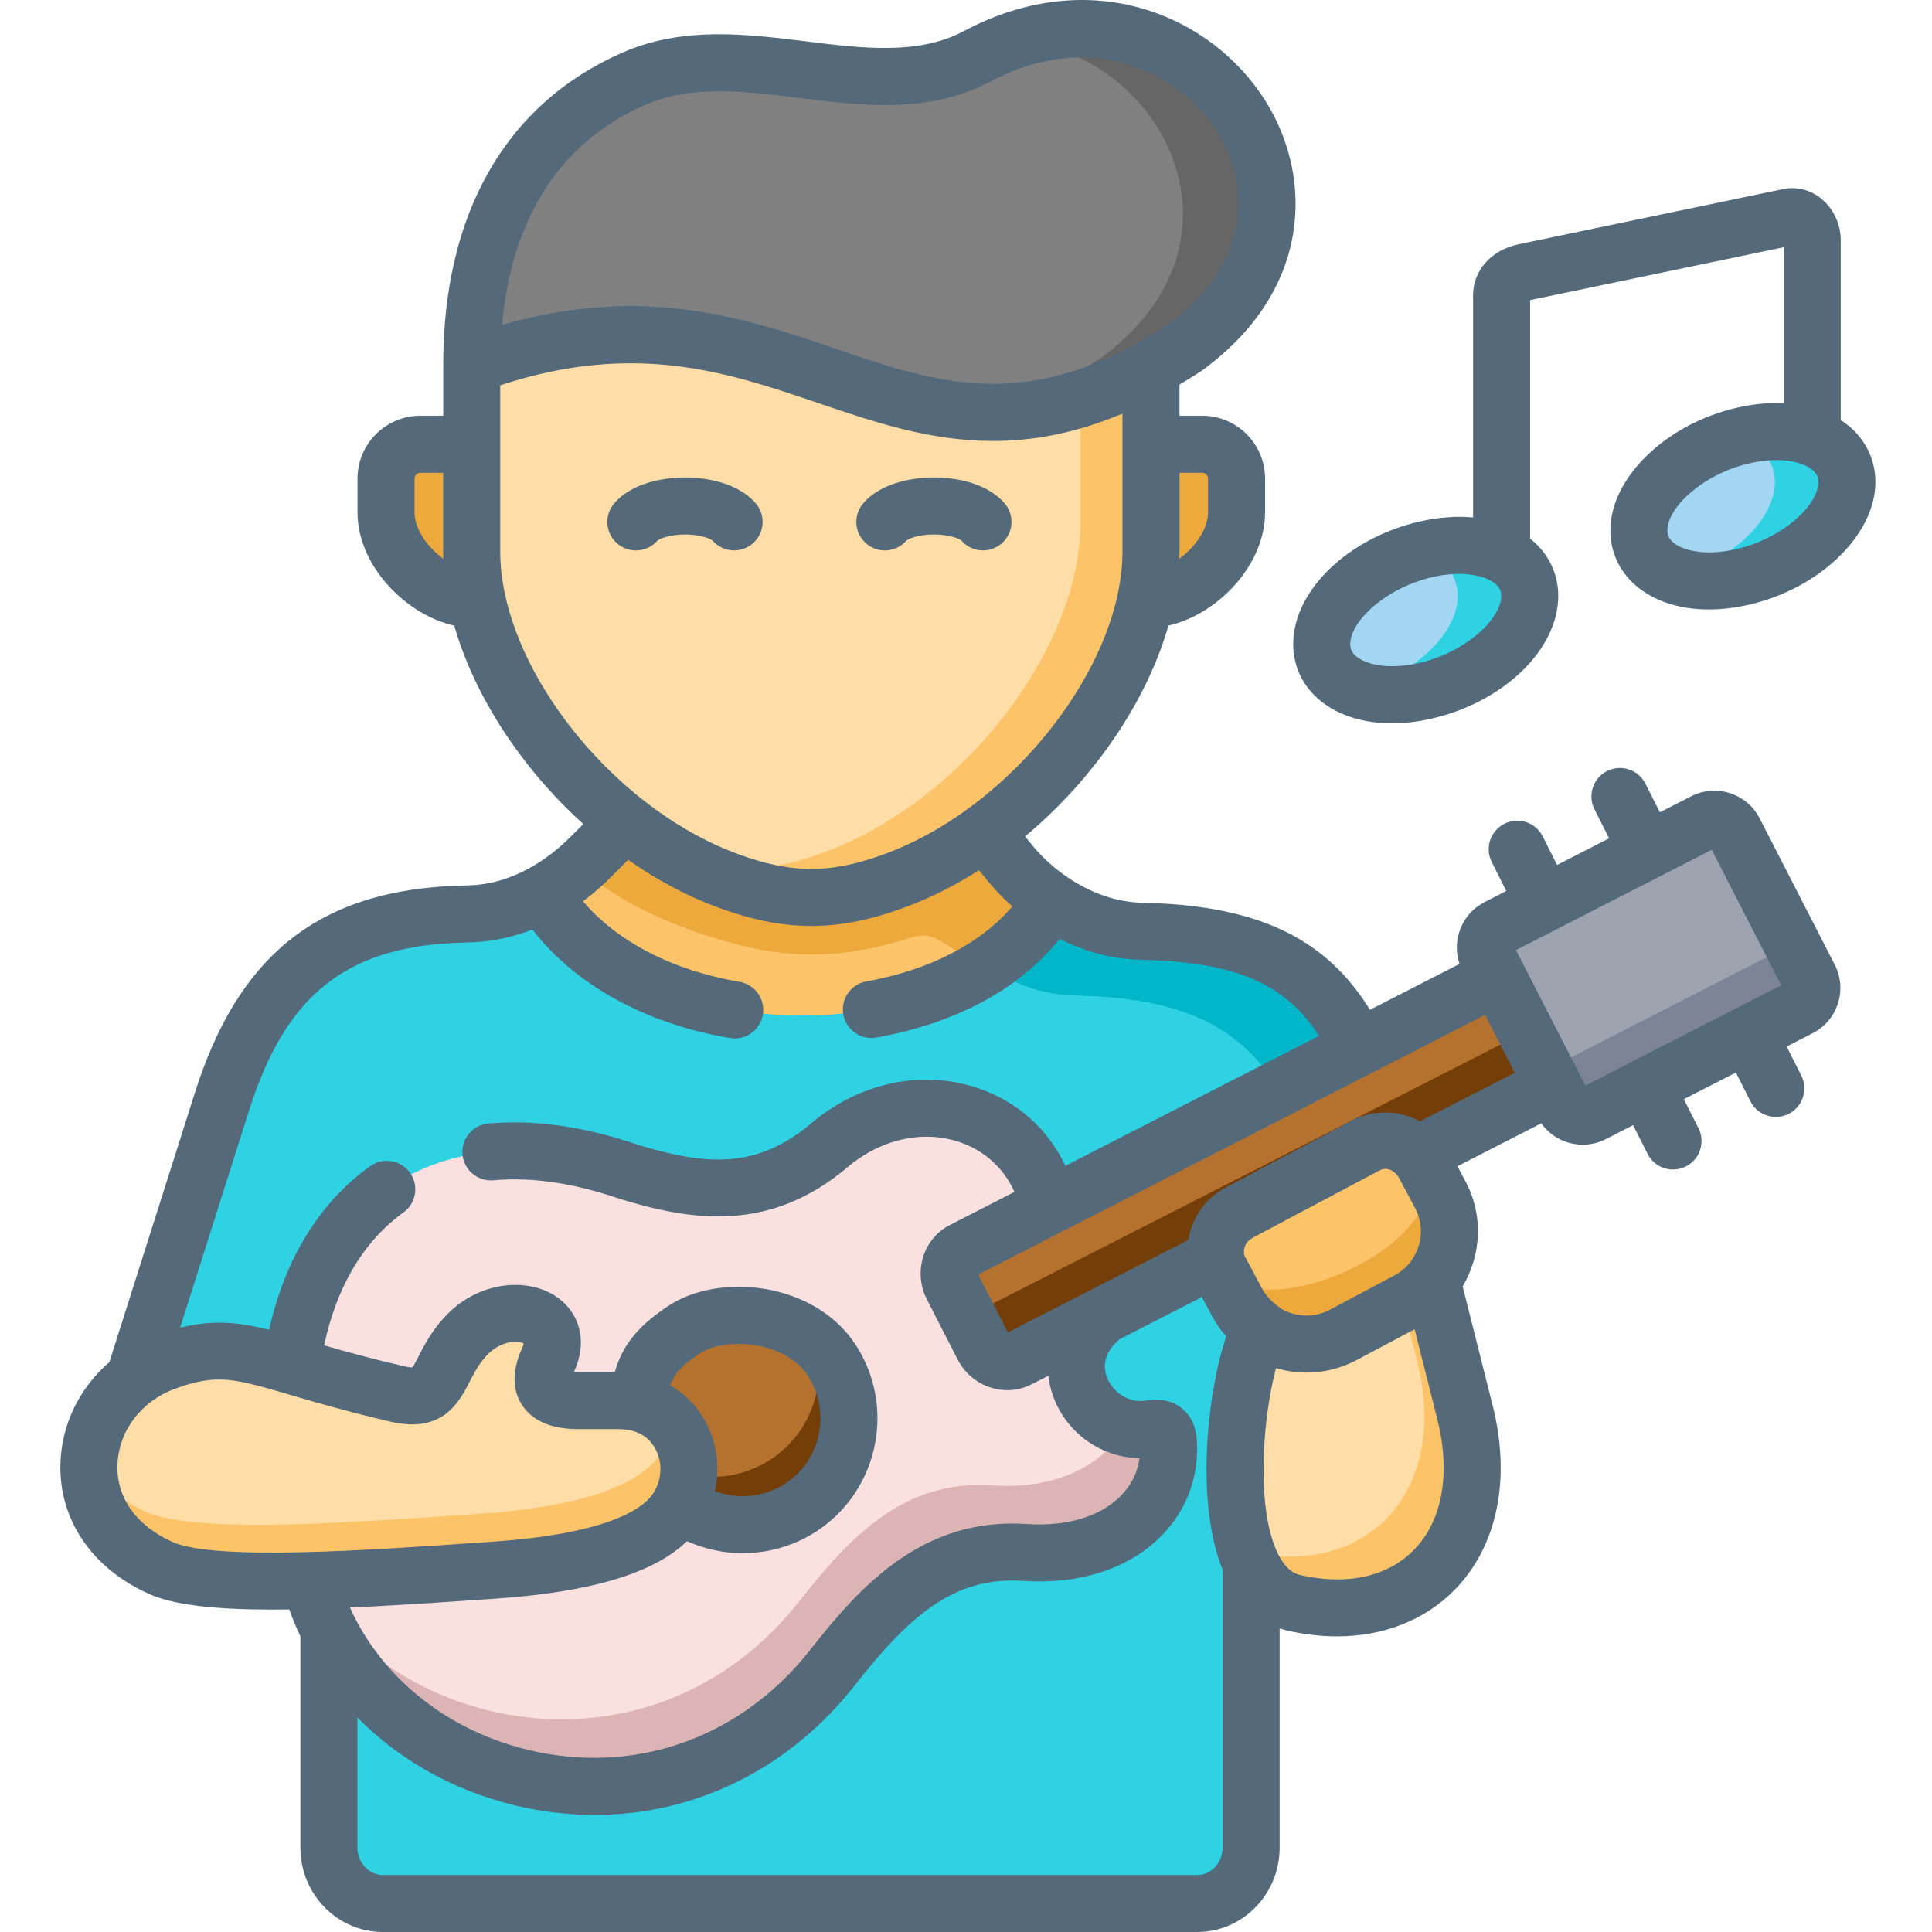 <svg width="512" height="512" viewBox="0 0 512 512" fill="none" xmlns="http://www.w3.org/2000/svg">
<g clip-path="url(#clip0)">
<path fill-rule="evenodd" clip-rule="evenodd" d="M436.558 225.469L409.308 239.441L396.832 245.816C393.941 247.316 392.777 250.887 394.25 253.75L396.832 258.793L411.605 287.586L414.183 292.602C415.66 295.492 419.23 296.625 422.125 295.148L436.105 287.98L463.355 274.039L476.964 267.066C479.828 265.594 480.992 262.023 479.515 259.133L459.582 220.285C458.109 217.422 454.535 216.262 451.644 217.734L436.558 225.469Z" fill="#9EA3B0"/>
<path fill-rule="evenodd" clip-rule="evenodd" d="M215.016 186.82L165.59 217.875C164.516 219.125 156.801 226.914 155.441 228.191C152.207 231.281 148.266 234.34 143.73 236.805C156.348 302.375 272.523 293.676 278.645 238.73C274.25 235.727 270.594 232.27 267.871 228.984L260.922 220.512L215.016 186.82Z" fill="#FCC368"/>
<path fill-rule="evenodd" clip-rule="evenodd" d="M87.16 431.844V489.652C87.16 497.785 93.598 504.441 101.449 504.441H317.293C325.148 504.441 331.559 497.785 331.559 489.652V414.391C350.98 392.004 382.457 348.934 359.969 277.668C349.676 256.469 333.91 248.395 307.426 246.977C306.805 246.922 302.863 246.809 302.211 246.781C293.191 246.496 285.109 243.125 278.645 238.73C254.402 279.395 169.418 279.734 143.73 236.805C138.199 239.809 131.793 241.934 124.758 242.16C124.137 242.219 120.164 242.332 119.543 242.359C86.934 244.09 69.043 259.785 58.891 291.75L35.523 365.426L87.16 392.457V431.844Z" fill="#2ED2E3"/>
<path fill-rule="evenodd" clip-rule="evenodd" d="M166.528 310.508C117.388 293.59 83.501 316.941 77.294 361.883C75.989 380.187 76.868 399.004 82.141 418.867C97.454 474.578 177.872 496.453 220.661 441.875C235.091 423.457 249.212 409.883 271.645 411.414C295.263 413 310.462 399.711 309.669 382.738C309.556 380.102 308.989 377.949 305.02 378.629C289.282 381.234 276.72 360.859 292.513 348.59L269.915 360.152C266.567 361.852 262.345 360.379 260.528 356.867L252.364 340.914C250.548 337.371 251.794 333.09 255.169 331.363L278.024 319.66C272.352 293.676 241.501 285.145 219.755 303.539C202.2 318.359 185.329 316.289 166.528 310.508V310.508Z" fill="#FAE1DF"/>
<path fill-rule="evenodd" clip-rule="evenodd" d="M396.833 258.793L359.97 277.668L278.025 319.66L255.169 331.363C251.794 333.094 250.544 337.371 252.361 340.914L260.529 356.867C262.341 360.379 266.568 361.852 269.911 360.152L292.513 348.594C333.118 327.766 370.775 308.496 411.607 287.582L396.833 258.793Z" fill="#B5722F"/>
<path fill-rule="evenodd" clip-rule="evenodd" d="M220.348 360.383C211.754 347.402 191.168 345.844 181.273 352.391C171.375 358.906 170.27 363.781 168.996 371.234C168.484 371.176 167.945 371.176 167.379 371.176H164.004C181.16 371.176 187.285 389.512 178.723 400.875C179.262 400.168 179.742 399.43 180.195 398.664C189.414 405.41 202.23 406.09 212.352 399.43C225.336 390.844 228.91 373.387 220.348 360.383Z" fill="#B5722F"/>
<path fill-rule="evenodd" clip-rule="evenodd" d="M77.294 361.883C63.087 357.746 56.622 356.215 43.634 361.004C40.63 362.137 37.907 363.641 35.525 365.426C19.021 377.867 17.974 404.473 42.614 415.523C49.704 418.699 64.56 419.348 82.142 418.867C97.368 418.473 114.638 417.254 130.743 416.121C143.704 415.242 169.845 412.605 178.724 400.875C187.286 389.512 181.161 371.176 164.005 371.176H153.341C146.423 371.176 141.349 368.797 145.29 360.297C150.935 348.141 133.407 343.012 123.2 354.344C115.15 363.27 117.388 372.227 105.337 369.422C93.032 366.586 84.24 363.922 77.294 361.883Z" fill="#FFDDA6"/>
<path fill-rule="evenodd" clip-rule="evenodd" d="M125.016 117.734H111.402C106.414 117.734 102.301 121.816 102.301 126.832V135.844C102.301 147.316 115.035 159.051 126.402 158.91L143.73 133.832L125.016 117.734Z" fill="#EDA93B"/>
<path fill-rule="evenodd" clip-rule="evenodd" d="M327.699 126.832C327.699 121.816 323.59 117.734 318.598 117.734H305.016L284.43 138.309L303.598 158.91C314.969 159.051 327.699 147.316 327.699 135.844V126.832Z" fill="#EDA93B"/>
<path fill-rule="evenodd" clip-rule="evenodd" d="M305.016 97.59L219.41 57.406L125.016 96.738V146.242C125.016 150.352 125.496 154.602 126.402 158.91C130.914 179.848 145.828 202.262 165.59 217.875C173.871 224.395 183 229.75 192.586 233.293C208.918 239.355 221.227 239.328 237.559 233.234C245.754 230.203 253.637 225.809 260.922 220.512C282.418 204.84 298.836 181.066 303.598 158.906C304.535 154.602 305.016 150.348 305.016 146.242V97.59Z" fill="#FFDDA6"/>
<path fill-rule="evenodd" clip-rule="evenodd" d="M259.051 14.875C231.406 29.582 196.895 8.16 167.945 20.883C139.562 33.348 125.016 59.984 125.016 96.738C208.012 65.992 235.688 135.812 305.016 97.59C307.938 95.973 310.941 94.16 314.004 92.148C366.352 54.148 315.055 -14.906 259.051 14.875V14.875Z" fill="#808080"/>
<path fill-rule="evenodd" clip-rule="evenodd" d="M353.957 332.043L333.942 352.191C326.707 366.187 320.5 419.719 342.985 424.789C374.715 431.957 397.004 409.121 388.243 374.324L379.45 339.441L353.957 332.043Z" fill="#FFDDA6"/>
<path fill-rule="evenodd" clip-rule="evenodd" d="M375.595 306.031C372.052 302.32 366.321 301.215 361.614 303.734L328.411 321.359C323.989 323.715 321.692 328.586 322.341 333.293C322.512 334.625 322.911 335.926 323.591 337.145L327.845 345.164C329.376 348.027 331.473 350.406 333.938 352.191C340.177 356.727 348.712 357.602 355.942 353.777L373.071 344.684C375.595 343.324 377.751 341.539 379.45 339.441C384.528 333.148 385.688 324.168 381.692 316.602L377.407 308.582C376.927 307.617 376.305 306.77 375.595 306.031V306.031Z" fill="#FCC368"/>
<path fill-rule="evenodd" clip-rule="evenodd" d="M388.242 374.324L379.449 339.441C377.75 341.539 375.594 343.324 373.07 344.684L371.711 345.391L375.566 360.75C384.215 395.035 362.664 417.734 331.672 411.5C331.215 411.414 330.766 411.328 330.309 411.215C330.309 411.215 330.309 411.215 330.281 411.215C330.68 412.32 331.105 413.398 331.559 414.391C334.023 419.773 337.738 423.598 342.984 424.789C374.715 431.961 397.004 409.121 388.242 374.324V374.324Z" fill="#FCC368"/>
<path fill-rule="evenodd" clip-rule="evenodd" d="M212.008 424.109C176.168 469.871 113.812 461.883 85.602 425.27C84.691 424.109 83.812 422.891 82.961 421.645C84.125 425.215 85.516 428.617 87.16 431.844C110.383 477.664 181.387 491.977 220.66 441.875C235.09 423.457 249.211 409.883 271.645 411.414C295.262 413 310.461 399.711 309.668 382.738C309.555 380.102 308.988 377.949 305.02 378.629C302.578 379.023 300.227 378.883 298.016 378.289C292.512 388.293 279.922 394.781 262.996 393.645C240.562 392.117 226.441 405.691 212.008 424.109Z" fill="#DDB4B4"/>
<path fill-rule="evenodd" clip-rule="evenodd" d="M204.324 386.707C197.805 391.012 190.176 392.258 183.086 390.785C182.891 390.758 182.691 390.699 182.52 390.672C182.266 394.242 181.02 397.812 178.723 400.875C179.258 400.164 179.742 399.43 180.195 398.664C189.41 405.406 202.227 406.086 212.352 399.43C225.336 390.844 228.91 373.387 220.348 360.379C219.098 358.48 217.598 356.84 215.895 355.422C219.211 366.957 214.875 379.762 204.324 386.707V386.707Z" fill="#733E08"/>
<path fill-rule="evenodd" clip-rule="evenodd" d="M174.637 385.941C165.762 397.699 139.645 400.309 126.66 401.215C111.403 402.262 95.098 403.395 80.496 403.879C79.957 403.879 79.446 403.906 78.938 403.906C78.653 403.934 78.367 403.934 78.086 403.934C60.477 404.414 45.645 403.793 38.528 400.59C31.555 397.473 26.649 393.109 23.559 388.148C23.274 398.691 29.059 409.457 42.614 415.523C49.7 418.695 64.559 419.348 82.141 418.867C82.793 418.867 83.414 418.84 84.039 418.809C98.785 418.355 115.317 417.195 130.742 416.117C143.699 415.238 169.844 412.602 178.719 400.871C181.016 397.812 182.266 394.242 182.52 390.672C182.832 385.855 181.356 381.008 178.266 377.352C177.785 380.387 176.594 383.332 174.637 385.941V385.941Z" fill="#FCC368"/>
<path fill-rule="evenodd" clip-rule="evenodd" d="M456.066 259.871L428.848 273.812L414.836 280.98C411.973 282.457 408.402 281.324 406.926 278.434L411.605 287.586L414.188 292.602C415.66 295.492 419.234 296.625 422.125 295.152L436.105 287.98L463.355 274.039L476.965 267.07C479.828 265.598 480.992 262.023 479.52 259.137L472.258 245.023C473.703 247.887 472.543 251.426 469.68 252.902L456.066 259.871Z" fill="#7D8495"/>
<path fill-rule="evenodd" clip-rule="evenodd" d="M359.969 277.668C349.676 256.469 333.91 248.395 307.426 246.977C306.805 246.922 302.863 246.809 302.211 246.781C293.191 246.496 285.109 243.125 278.645 238.73C274.477 245.703 268.523 251.484 261.406 256.074C261.633 256.246 261.859 256.387 262.086 256.527C268.355 260.551 275.98 263.527 284.461 263.809C285.113 263.836 289.055 263.953 289.676 263.98C313.41 265.254 328.523 271.887 338.816 288.492L359.969 277.668Z" fill="#00B6C8"/>
<path fill-rule="evenodd" clip-rule="evenodd" d="M192.586 233.293C183 229.75 173.871 224.395 165.59 217.875C164.512 219.125 156.801 226.945 155.441 228.191L153.91 229.609C161.961 238.422 177.559 244.883 188.785 248.422C208.039 254.488 222.5 254.461 241.754 248.395C246.715 246.809 249.184 249.359 253.691 252.105C256.586 253.863 256.215 253.582 261.266 256.16C261.32 256.133 261.348 256.102 261.406 256.074C268.523 251.484 274.477 245.703 278.645 238.73C276.32 237.145 274.223 235.445 272.324 233.688C270.648 232.129 269.176 230.543 267.871 228.984L260.922 220.512C253.637 225.809 245.754 230.203 237.559 233.234C221.227 239.328 208.918 239.355 192.586 233.293V233.293Z" fill="#EDA93B"/>
<path fill-rule="evenodd" clip-rule="evenodd" d="M305.016 97.59C298.438 101.215 292.258 103.852 286.332 105.723V138.676C286.332 139.242 286.332 139.781 286.305 140.348C286.191 143.949 285.734 147.602 284.914 151.344C280.461 172.086 265.832 194.215 246.352 209.832C245.016 210.906 243.629 211.926 242.238 212.949C234.949 218.246 227.098 222.637 218.871 225.699C205.008 230.855 194.062 231.648 181.047 228.051C184.789 230.063 188.645 231.848 192.586 233.293C208.922 239.355 221.227 239.328 237.559 233.234C245.754 230.203 253.637 225.812 260.926 220.512C282.418 204.844 298.836 181.066 303.602 158.91C304.535 154.602 305.02 150.352 305.02 146.242V97.59H305.016Z" fill="#FCC368"/>
<path fill-rule="evenodd" clip-rule="evenodd" d="M314.004 92.148C363.258 56.387 320.754 -6.859 268.891 10.594C308.078 14.137 332.352 62.109 294.582 92.684C293.645 93.449 292.68 94.188 291.66 94.926C288.57 96.938 285.563 98.75 282.645 100.367C275.043 104.559 267.926 107.449 261.18 109.32C269.09 109.547 277.367 108.527 286.328 105.719C292.254 103.852 298.438 101.215 305.016 97.586C307.938 95.973 310.941 94.16 314.004 92.148V92.148Z" fill="#666666"/>
<path fill-rule="evenodd" clip-rule="evenodd" d="M322.797 335.273C322.992 335.926 323.25 336.551 323.59 337.145L327.844 345.164C329.375 348.023 331.473 350.406 333.938 352.191C340.176 356.723 348.711 357.602 355.941 353.777L373.07 344.68C375.594 343.32 377.75 341.535 379.449 339.437C384.527 333.148 385.688 324.168 381.691 316.602L377.75 309.176C385.574 330.145 332.379 353.352 322.797 335.273V335.273Z" fill="#EDA93B"/>
<path fill-rule="evenodd" clip-rule="evenodd" d="M364.281 293.848L256.441 348.875L256.527 349.047L260.527 356.867C262.34 360.383 266.566 361.855 269.91 360.152L292.512 348.594L322.34 333.293C321.687 328.586 323.984 323.715 328.41 321.359L361.613 303.734C361.727 303.68 361.84 303.625 361.953 303.566C363.23 302.941 364.563 302.574 365.895 302.434C369.469 302.094 373.07 303.395 375.594 306.031L411.605 287.586L406.926 278.434L404.348 273.387L364.281 293.848Z" fill="#733E08"/>
<path fill-rule="evenodd" clip-rule="evenodd" d="M397.938 146.867C392.891 144.371 385.773 143.75 377.832 145.59C362.605 149.133 350.273 160.352 350.273 170.695C350.273 181.039 362.605 186.562 377.832 183.051C393.062 179.508 405.395 168.289 405.395 157.945C405.395 152.984 402.559 149.133 397.938 146.867V146.867Z" fill="#A2D6F2"/>
<path fill-rule="evenodd" clip-rule="evenodd" d="M480.254 115.949C475.379 114.109 468.941 113.797 461.879 115.441C446.652 118.953 434.32 130.203 434.32 140.547C434.32 150.891 446.652 156.414 461.879 152.871C477.109 149.359 489.441 138.109 489.441 127.766C489.441 122.242 485.898 118.074 480.254 115.949V115.949Z" fill="#A2D6F2"/>
<path fill-rule="evenodd" clip-rule="evenodd" d="M397.938 146.867C392.891 144.371 385.773 143.75 377.832 145.59C377.41 145.703 376.984 145.789 376.586 145.902C377.379 146.184 378.145 146.496 378.855 146.867C383.477 149.133 386.312 152.984 386.312 157.945C386.312 167.977 374.656 178.887 360.027 182.738C364.816 184.383 371.055 184.609 377.832 183.051C393.059 179.508 405.395 168.289 405.395 157.945C405.395 152.984 402.559 149.133 397.938 146.867Z" fill="#2ED2E3"/>
<path fill-rule="evenodd" clip-rule="evenodd" d="M489.441 127.766C489.441 122.242 485.898 118.074 480.254 115.949C475.379 114.109 468.941 113.797 461.879 115.441C461.457 115.523 461.031 115.637 460.605 115.754C460.805 115.809 461 115.894 461.199 115.949C466.812 118.074 470.359 122.242 470.359 127.766C470.359 137.824 458.703 148.734 444.074 152.559C448.863 154.23 455.074 154.461 461.879 152.871C477.105 149.359 489.441 138.109 489.441 127.766Z" fill="#2ED2E3"/>
<path d="M466.309 216.836C466.305 216.832 466.305 216.828 466.301 216.828C462.918 210.258 454.805 207.645 448.199 211.012L439.879 215.273L436.047 207.676C434.168 203.949 429.625 202.453 425.899 204.328C422.168 206.207 420.672 210.754 422.551 214.477L426.43 222.164L412.637 229.23L408.832 221.652C406.957 217.926 402.414 216.418 398.688 218.293C394.957 220.168 393.453 224.707 395.324 228.437L399.184 236.121L393.348 239.109C387.34 242.23 384.656 249.262 386.793 255.449L363.059 267.605C351.848 249.437 334.918 240.902 307.926 239.437C307.375 239.398 306.387 239.359 303.781 239.273C303.195 239.254 302.723 239.242 302.449 239.23C290.066 238.836 279.481 231.199 273.715 224.195L271.645 221.672C289.754 206.562 303.828 186.098 309.645 165.785C315.352 164.477 320.977 161.312 325.695 156.652C331.774 150.652 335.258 143.066 335.258 135.844V126.832C335.258 117.648 327.785 110.18 318.598 110.18H312.57V101.926C314.406 100.836 316.254 99.703 318.141 98.473C318.242 98.406 318.344 98.336 318.445 98.262C347.719 77.012 348.066 47.078 335.422 26.84C321.176 4.035 289.149 -9.691 255.504 8.203C243.418 14.633 228.965 12.851 213.66 10.969C197.555 8.984 180.899 6.934 164.906 13.961C149.328 20.805 137.328 31.586 129.242 46.008C121.422 59.953 117.457 77.023 117.457 96.738V110.18H111.402C102.219 110.18 94.746 117.648 94.746 126.832V135.844C94.746 143.066 98.231 150.652 104.309 156.652C109.031 161.316 114.664 164.484 120.379 165.793C125.785 184.668 138.313 203.664 154.586 218.379C152.652 220.332 150.805 222.18 150.215 222.73C145.742 227.008 136.457 234.238 124.524 234.609C124.375 234.613 124.297 234.617 124.149 234.629C123.625 234.664 121.953 234.719 120.727 234.758C120 234.781 119.41 234.801 119.141 234.812C83.902 236.68 63.098 253.535 51.688 289.461L28.973 360.996C21.176 367.703 16.363 377.269 16.02 387.711C15.527 402.633 24.317 415.605 39.516 422.414C46.227 425.43 57.398 426.555 72.242 426.555C73.672 426.555 75.148 426.539 76.648 426.52C77.516 428.941 78.508 431.309 79.606 433.613V489.652C79.606 501.977 89.406 512 101.453 512H317.297C329.328 512 339.113 501.977 339.113 489.652V431.535C339.879 431.793 340.621 432.004 341.32 432.16C345.75 433.16 350.09 433.652 354.281 433.652C366.629 433.652 377.633 429.375 385.574 421.238C396.828 409.711 400.473 391.937 395.57 372.477L387.617 340.914C388.777 338.965 389.715 336.863 390.402 334.633C392.629 327.383 391.906 319.719 388.367 313.055C388.363 313.051 388.359 313.047 388.359 313.043L386.238 309.07L408.457 297.687C411.016 301.305 415.164 303.352 419.449 303.352C421.512 303.352 423.609 302.875 425.57 301.875L432.785 298.18L436.617 305.777C437.945 308.414 440.609 309.934 443.371 309.934C444.516 309.934 445.676 309.672 446.77 309.125C450.496 307.246 451.992 302.699 450.113 298.973L446.238 291.293L460.031 284.23L463.867 291.836C465.199 294.473 467.859 295.992 470.621 295.992C471.766 295.992 472.926 295.73 474.02 295.18C477.746 293.301 479.242 288.758 477.363 285.031L473.484 277.34L480.422 273.789C487 270.406 489.613 262.293 486.242 255.684L466.309 216.836ZM114.93 145.898C111.754 142.766 109.859 139.004 109.859 135.844V126.832C109.859 125.996 110.567 125.293 111.406 125.293H117.457V146.242C117.457 146.852 117.492 147.469 117.508 148.082C116.613 147.434 115.746 146.707 114.93 145.898ZM318.598 125.293C319.438 125.293 320.145 125.996 320.145 126.832V135.844C320.145 139.008 318.25 142.766 315.074 145.902C314.27 146.699 313.406 147.418 312.524 148.059C312.539 147.453 312.574 146.844 312.574 146.242V125.293H318.598ZM170.984 27.797C183.176 22.441 197.086 24.152 211.816 25.969C228.77 28.055 246.305 30.215 262.602 21.547C288.074 8 312.07 17.984 322.606 34.848C330.859 48.059 332.418 69.344 309.711 85.926C272.883 109.934 249.152 101.855 221.672 92.5C205.609 87.031 188.231 81.117 167.106 81.117C156.746 81.117 145.484 82.539 133.035 86.137C134.996 64.387 143.785 39.746 170.984 27.797V27.797ZM133.801 157.371C133.797 157.34 133.789 157.309 133.785 157.277C132.996 153.535 132.57 149.836 132.57 146.242V102.113C168.367 90.336 192.977 98.699 216.805 106.809C231.449 111.793 246.348 116.867 263.172 116.867C273.707 116.867 285.004 114.855 297.457 109.613V146.242C297.457 149.727 297.051 153.309 296.309 156.937C296.219 157.273 296.145 157.617 296.102 157.969C289.996 185.441 264.02 215.305 234.918 226.156C220.242 231.629 209.856 231.645 195.215 226.207C165.848 215.305 139.664 185.059 133.801 157.371V157.371ZM45.703 408.629C36.152 404.348 30.836 396.906 31.125 388.211C31.418 379.289 37.356 371.395 46.254 368.09C57.457 363.949 62.012 365.285 77.098 369.711C83.84 371.684 92.231 374.145 103.621 376.781C117.356 379.977 121.738 371.457 124.356 366.367C125.539 364.062 126.762 361.676 128.817 359.402C131.82 356.066 135.102 355.629 136.371 355.598C137.664 355.562 138.453 355.855 138.793 356.047C138.758 356.27 138.656 356.633 138.434 357.117C135.02 364.48 136.465 369.41 138.277 372.246C141.024 376.551 146.094 378.734 153.34 378.734H164.004C169.852 378.734 172.578 381.742 173.836 384.262C175.758 388.113 175.305 392.852 172.695 396.316C169.899 400.012 160.664 406.52 130.219 408.582L127.867 408.746C97.93 410.824 56.926 413.672 45.703 408.629V408.629ZM93.797 428.23C93.434 427.5 93.078 426.766 92.742 426.02C103.617 425.523 115.731 424.734 128.914 423.82L131.254 423.656C156.57 421.941 173.262 416.949 182.078 408.426C186.738 410.527 191.766 411.609 196.813 411.609C203.672 411.609 210.551 409.656 216.516 405.73C232.934 394.879 237.484 372.672 226.649 356.211C215.707 339.687 190.602 337.164 177.113 346.078C168.07 352.035 164.691 357.465 162.918 363.621H153.34C152.867 363.621 152.453 363.605 152.094 363.582C152.113 363.543 152.129 363.504 152.149 363.465C155.746 355.68 153.805 347.836 147.207 343.484C139.684 338.527 126.543 339.34 117.59 349.285C114.219 353.02 112.305 356.742 110.91 359.461C110.399 360.461 109.727 361.766 109.285 362.387C108.918 362.387 108.215 362.332 107.039 362.059C98.461 360.074 91.609 358.184 85.898 356.531C89.207 340.973 96.398 328.875 106.91 321.32C110.297 318.883 111.07 314.164 108.637 310.773C106.195 307.387 101.477 306.613 98.09 309.047C84.68 318.684 75.523 333.566 71.32 352.406C63.16 350.363 56.398 349.687 47.738 351.832L66.09 294.039C75.563 264.219 91.164 251.43 119.891 249.91C120.074 249.898 120.59 249.883 121.223 249.863C123.465 249.789 124.547 249.75 125.156 249.711C131.027 249.508 136.363 248.184 141.102 246.328C152.375 260.965 171.059 271.309 193.453 275.086C193.879 275.16 194.305 275.191 194.723 275.191C198.34 275.191 201.543 272.582 202.164 268.895C202.859 264.777 200.086 260.879 195.969 260.184C178.274 257.199 163.586 249.555 154.496 238.844C156.965 237.012 159.027 235.215 160.606 233.707C161.34 233.016 163.969 230.395 166.461 227.863C173.867 233.055 181.777 237.34 189.957 240.375C198.961 243.719 206.977 245.391 214.996 245.391C223.059 245.391 231.125 243.699 240.195 240.316C246.828 237.844 253.277 234.543 259.434 230.613L262.035 233.789C263.191 235.191 265.305 237.566 268.281 240.211C259.941 250.016 246.246 257.133 229.602 260.082C225.492 260.809 222.75 264.73 223.481 268.84C224.129 272.504 227.316 275.078 230.914 275.078C231.352 275.078 231.793 275.043 232.242 274.961C253.297 271.23 270.246 262.047 280.816 248.812C286.684 251.801 293.75 254.07 301.879 254.328C302.09 254.34 302.625 254.355 303.285 254.379C304.285 254.41 306.367 254.48 306.742 254.504C306.836 254.512 306.93 254.52 307.024 254.523C328.715 255.684 341 261.266 349.566 274.516L282.324 308.961C277.758 299.227 269.68 291.926 259.188 288.371C244.348 283.336 227.781 286.852 214.875 297.766C200.598 309.82 187.18 308.941 168.863 303.32C154.82 298.512 141.547 296.633 129.402 297.742C125.246 298.121 122.184 301.797 122.563 305.953C122.945 310.109 126.641 313.164 130.777 312.793C140.817 311.875 152.016 313.512 164.07 317.656C164.149 317.684 164.227 317.707 164.305 317.73C183.473 323.625 204.051 326.687 224.629 309.309C233.453 301.844 244.559 299.367 254.332 302.684C260.945 304.926 266.027 309.605 268.848 315.867L251.719 324.641C244.649 328.262 241.918 337.109 245.633 344.355L253.813 360.336C256.453 365.449 261.637 368.414 266.953 368.414C269.121 368.414 271.309 367.922 273.359 366.879L277.84 364.586C278.086 366.898 278.676 369.211 279.664 371.469C283.641 380.555 292.438 386.289 301.984 386.406C301.473 390.293 299.711 393.785 296.789 396.645C291.316 402.008 282.566 404.582 272.156 403.879C244.703 402 228.117 420.105 214.711 437.215C197.066 459.719 170.227 469.875 142.899 464.387C120.887 459.965 102.984 446.551 93.824 428.289C93.817 428.266 93.809 428.25 93.797 428.23V428.23ZM187.363 377.52C185.141 373.066 181.766 369.539 177.625 367.148C178.637 364.191 180.504 361.945 185.441 358.691C192.074 354.305 207.856 355.207 214.035 364.535C220.285 374.035 217.66 386.859 208.195 393.117C202.574 396.812 195.559 397.465 189.461 395.156C190.766 389.281 190.106 383.02 187.363 377.52ZM324 415.934V489.652C324 493.641 320.992 496.887 317.293 496.887H101.449C97.801 496.887 94.715 493.574 94.715 489.652V455.148C106.473 467.098 122.098 475.621 139.922 479.203C145.852 480.391 151.762 480.977 157.59 480.977C184.234 480.977 209.18 468.766 226.609 446.535C241.031 428.129 252.934 417.715 271.137 418.953C285.91 419.941 298.777 415.855 307.371 407.437C314.164 400.781 317.66 391.883 317.215 382.414C317.145 380.73 316.953 376.258 313.203 373.234C310.711 371.223 307.531 370.531 303.781 371.172C299.031 371.965 295.027 368.867 293.512 365.406C292.559 363.23 291.766 359.02 296.746 354.895L318.531 343.734L321.168 348.707C322.238 350.719 323.524 352.535 324.973 354.172C319.871 369.234 316.762 398.121 324 415.934V415.934ZM330.25 333.578C329.395 332.684 329.106 329.594 331.953 328.035L365.152 310.414C367.75 308.676 370.047 310.82 370.742 312.141L375.016 320.145C376.66 323.238 376.992 326.809 375.949 330.199C374.91 333.59 372.629 336.359 369.524 338.008L352.402 347.102C348.27 349.297 343.488 349.059 339.688 346.91C336.934 345.078 335.223 342.945 334.52 341.625L330.25 333.578ZM374.754 410.684C367.774 417.836 357.082 420.227 344.649 417.418C343.711 417.207 340.863 416.566 338.399 411.184C332.84 399.055 334.625 375.727 338.156 362.562C340.774 363.34 343.5 363.754 346.25 363.754C350.731 363.754 355.27 362.691 359.488 360.453L374.891 352.273L380.91 376.168C384.5 390.418 382.258 403 374.754 410.684V410.684ZM376.313 297.172C375.195 296.566 374.008 296.066 372.766 295.684C367.832 294.164 362.617 294.652 358.07 297.062L324.875 314.684C320.336 317.086 317.012 321.125 315.504 326.055C315.25 326.894 315.074 327.746 314.934 328.598L267.094 353.109L259.242 337.77L393.559 268.965L401.43 284.309L376.313 297.172ZM432.852 281.168C432.801 281.191 432.75 281.211 432.703 281.234C432.641 281.266 432.582 281.305 432.52 281.34L420.152 287.672L401.742 251.793L412.504 246.277C412.57 246.25 412.637 246.227 412.703 246.195C412.805 246.145 412.899 246.082 412.996 246.027L439.875 232.258C439.902 232.242 439.934 232.234 439.961 232.219C440.004 232.199 440.043 232.172 440.086 232.148L453.621 225.215L472.035 261.105L432.852 281.168Z" fill="#546A7B"/>
<path d="M163.484 143.957C164.925 145.242 166.722 145.871 168.507 145.871C170.585 145.871 172.655 145.016 174.148 143.34C174.734 142.746 177.495 141.644 181.534 141.644H181.585C185.601 141.652 188.331 142.754 188.894 143.332C191.671 146.449 196.448 146.727 199.566 143.953C202.683 141.18 202.96 136.402 200.187 133.285C194.765 127.191 185.339 126.531 181.534 126.531H181.53C177.726 126.531 168.284 127.191 162.862 133.285C160.089 136.402 160.366 141.184 163.484 143.957Z" fill="#546A7B"/>
<path d="M229.485 143.973C230.926 145.246 232.711 145.871 234.492 145.871C236.578 145.871 238.657 145.012 240.149 143.324C240.731 142.734 243.481 141.644 247.496 141.644H247.582C251.575 141.66 254.289 142.754 254.852 143.332C257.629 146.449 262.407 146.727 265.524 143.953C268.641 141.18 268.918 136.402 266.145 133.285C260.731 127.199 251.336 126.531 247.489 126.531C247.473 126.531 247.457 126.531 247.438 126.531C243.641 126.539 234.223 127.211 228.836 133.301C226.071 136.43 226.36 141.211 229.485 143.973Z" fill="#546A7B"/>
<path d="M350.125 185.875C354.934 189.699 361.477 191.68 368.883 191.68C372.285 191.68 375.867 191.262 379.547 190.41C398.59 185.98 412.953 172.023 412.953 157.945C412.953 151.957 410.32 146.566 405.543 142.766C405.527 142.754 405.512 142.746 405.496 142.73V79.527C405.523 79.523 405.551 79.516 405.578 79.512L472.699 65.516V106.84C468.754 106.664 464.535 107.066 460.18 108.078C441.441 112.402 426.762 126.664 426.762 140.547C426.762 146.539 429.398 151.934 434.184 155.734C438.984 159.543 445.512 161.516 452.887 161.516C456.297 161.516 459.891 161.094 463.578 160.234C482.32 155.91 497 141.648 497 127.766C497 121.773 494.363 116.379 489.574 112.578C489.016 112.133 488.418 111.723 487.812 111.328V63.586C487.812 59.363 485.875 55.266 482.629 52.625C479.766 50.293 476.121 49.371 472.617 50.094L402.504 64.715C395.254 66.215 390.383 71.637 390.383 78.207V137.129C385.949 136.723 381.133 137.074 376.137 138.227C376.129 138.23 376.125 138.23 376.121 138.23C357.078 142.66 342.715 156.621 342.715 170.699C342.715 176.684 345.348 182.074 350.125 185.875V185.875ZM480.176 124.414C481.691 125.617 481.887 126.836 481.887 127.766C481.887 133.777 472.605 142.645 460.168 145.512C451.859 147.445 446.043 145.852 443.586 143.898C442.07 142.695 441.875 141.477 441.875 140.547C441.875 134.535 451.156 125.668 463.578 122.801H463.594C466.25 122.18 468.652 121.926 470.773 121.926C475.277 121.926 478.504 123.086 480.176 124.414ZM379.535 152.953C387.852 151.035 393.672 152.637 396.129 154.594C397.645 155.797 397.84 157.016 397.84 157.945C397.84 163.937 388.551 172.801 376.133 175.687C367.816 177.605 361.996 176.004 359.535 174.047C358.023 172.844 357.828 171.625 357.828 170.695C357.828 164.707 367.113 155.848 379.535 152.953Z" fill="#546A7B"/>
</g>
<defs>
<clipPath id="clip0">
<rect width="512" height="512" fill="white"/>
</clipPath>
</defs>
</svg>
